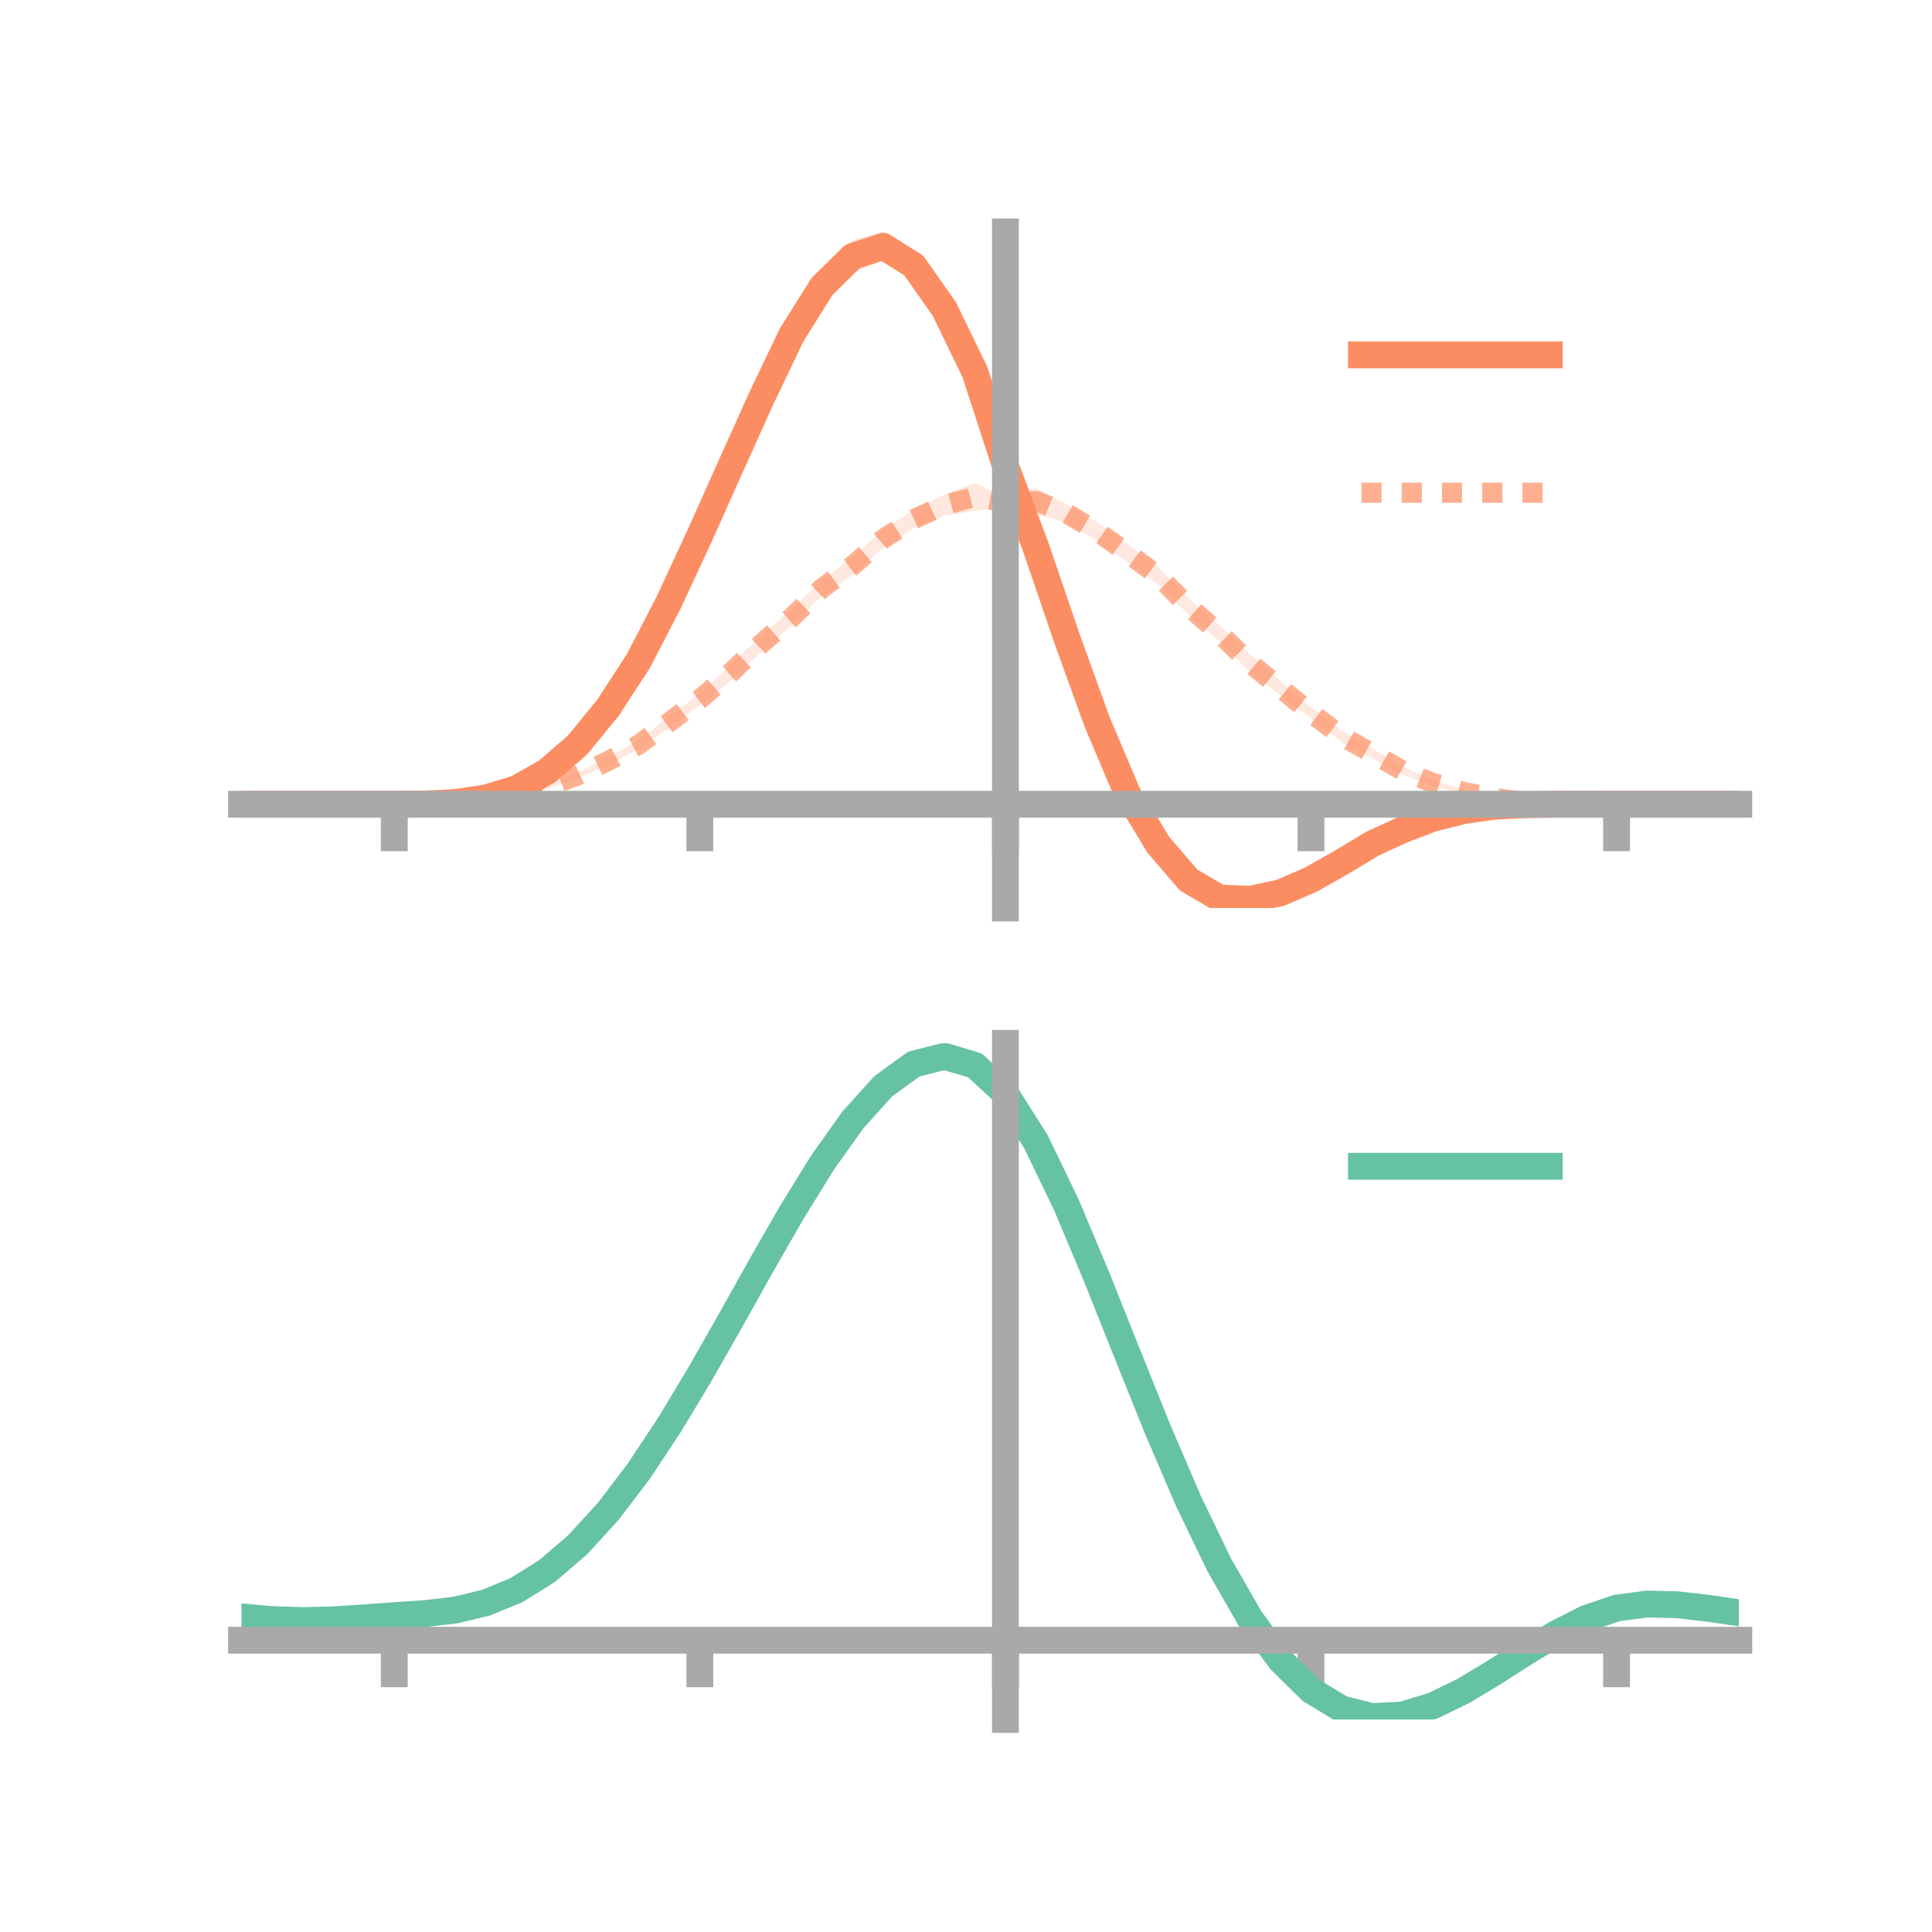 <?xml version="1.0" encoding="utf-8" standalone="no"?>
<!DOCTYPE svg PUBLIC "-//W3C//DTD SVG 1.1//EN"
  "http://www.w3.org/Graphics/SVG/1.1/DTD/svg11.dtd">
<!-- Created with matplotlib (https://matplotlib.org/) -->
<svg height="144pt" version="1.1" viewBox="0 0 144 144" width="144pt" xmlns="http://www.w3.org/2000/svg" xmlns:xlink="http://www.w3.org/1999/xlink">
 <defs>
  <style type="text/css">*{stroke-linecap:butt;stroke-linejoin:round;}</style>
 </defs>
 <g id="figure_1">
  <g id="patch_1">
   <path d="M 0 144 
L 144 144 
L 144 0 
L 0 0 
z
" style="fill:none;"/>
  </g>
  <g id="axes_1">
   <g id="patch_2">
    <path d="M 18 67.68 
L 129.6 67.68 
L 129.6 17.28 
L 18 17.28 
z
" style="fill:none;"/>
   </g>
   <g id="PolyCollection_1">
    <path clip-path="url(#pf0aed81683)" d="M 18 59.945 
L 18 59.945 
L 20.278 59.945 
L 22.555 59.945 
L 24.833 59.945 
L 27.11 59.945 
L 29.388 59.945 
L 31.665 59.912 
L 33.943 59.779 
L 36.22 59.403 
L 38.498 58.633 
L 40.776 57.291 
L 43.053 55.31 
L 45.331 52.419 
L 47.608 48.784 
L 49.886 44.297 
L 52.163 39.35 
L 54.441 34.015 
L 56.718 28.946 
L 58.996 24.256 
L 61.273 20.399 
L 63.551 17.873 
L 65.829 17.28 
L 68.106 18.625 
L 70.384 22.021 
L 72.661 26.675 
L 74.939 34.241 
L 77.216 39.951 
L 79.494 46.506 
L 81.771 52.69 
L 84.049 58.249 
L 86.327 61.992 
L 88.604 64.922 
L 90.882 66.336 
L 93.159 66.377 
L 95.437 65.936 
L 97.714 65.148 
L 99.992 63.864 
L 102.269 62.497 
L 104.547 61.58 
L 106.824 60.798 
L 109.102 60.234 
L 111.38 59.946 
L 113.657 59.914 
L 115.935 59.905 
L 118.212 59.935 
L 120.49 59.945 
L 122.767 59.945 
L 125.045 59.945 
L 127.322 59.945 
L 129.6 59.945 
L 129.6 59.945 
L 129.6 59.945 
L 127.322 59.945 
L 125.045 59.945 
L 122.767 59.945 
L 120.49 59.945 
L 118.212 59.962 
L 115.935 59.982 
L 113.657 60.049 
L 111.38 60.233 
L 109.102 60.597 
L 106.824 61.167 
L 104.547 62.112 
L 102.269 63.291 
L 99.992 64.678 
L 97.714 65.968 
L 95.437 67.156 
L 93.159 67.68 
L 90.882 67.531 
L 88.604 66.283 
L 86.327 63.924 
L 84.049 60.119 
L 81.771 54.915 
L 79.494 48.492 
L 77.216 41.69 
L 74.939 35.185 
L 72.661 28.764 
L 70.384 24.034 
L 68.106 20.952 
L 65.829 19.437 
L 63.551 20.342 
L 61.273 22.293 
L 58.996 25.701 
L 56.718 30.546 
L 54.441 35.591 
L 52.163 40.445 
L 49.886 45.324 
L 47.608 49.666 
L 45.331 53.049 
L 43.053 55.726 
L 40.776 57.704 
L 38.498 58.931 
L 36.22 59.546 
L 33.943 59.857 
L 31.665 59.939 
L 29.388 59.945 
L 27.11 59.945 
L 24.833 59.945 
L 22.555 59.945 
L 20.278 59.945 
L 18 59.945 
z
" style="fill:#fc8d62;fill-opacity:0.2;"/>
   </g>
   <g id="PolyCollection_2">
    <path clip-path="url(#pf0aed81683)" d="M 18 59.945 
L 18 59.945 
L 20.278 59.945 
L 22.555 59.945 
L 24.833 59.945 
L 27.11 59.945 
L 29.388 59.945 
L 31.665 59.91 
L 33.943 59.795 
L 36.22 59.531 
L 38.498 59.102 
L 40.776 58.456 
L 43.053 57.581 
L 45.331 56.418 
L 47.608 55.169 
L 49.886 53.381 
L 52.163 51.694 
L 54.441 49.571 
L 56.718 47.377 
L 58.996 45.442 
L 61.273 43.265 
L 63.551 41.476 
L 65.829 39.501 
L 68.106 38.017 
L 70.384 36.859 
L 72.661 35.981 
L 74.939 37.096 
L 77.216 36.369 
L 79.494 37.58 
L 81.771 38.924 
L 84.049 40.562 
L 86.327 42.257 
L 88.604 44.614 
L 90.882 46.592 
L 93.159 48.743 
L 95.437 50.752 
L 97.714 52.716 
L 99.992 54.428 
L 102.269 55.768 
L 104.547 57.141 
L 106.824 58.144 
L 109.102 58.856 
L 111.38 59.332 
L 113.657 59.685 
L 115.935 59.849 
L 118.212 59.926 
L 120.49 59.945 
L 122.767 59.945 
L 125.045 59.945 
L 127.322 59.945 
L 129.6 59.945 
L 129.6 59.945 
L 129.6 59.945 
L 127.322 59.945 
L 125.045 59.945 
L 122.767 59.945 
L 120.49 59.945 
L 118.212 59.962 
L 115.935 59.943 
L 113.657 59.85 
L 111.38 59.623 
L 109.102 59.213 
L 106.824 58.573 
L 104.547 57.748 
L 102.269 56.531 
L 99.992 55.294 
L 97.714 53.558 
L 95.437 51.842 
L 93.159 50.091 
L 90.882 47.808 
L 88.604 45.825 
L 86.327 43.597 
L 84.049 41.89 
L 81.771 40.297 
L 79.494 38.931 
L 77.216 38.311 
L 74.939 37.814 
L 72.661 38.067 
L 70.384 38.443 
L 68.106 39.381 
L 65.829 40.836 
L 63.551 42.836 
L 61.273 44.417 
L 58.996 46.618 
L 56.718 48.637 
L 54.441 50.754 
L 52.163 52.538 
L 49.886 54.271 
L 47.608 55.838 
L 45.331 57.02 
L 43.053 58.018 
L 40.776 58.806 
L 38.498 59.39 
L 36.22 59.711 
L 33.943 59.896 
L 31.665 59.946 
L 29.388 59.945 
L 27.11 59.945 
L 24.833 59.945 
L 22.555 59.945 
L 20.278 59.945 
L 18 59.945 
z
" style="fill:#fc8d62;fill-opacity:0.2;"/>
   </g>
   <g id="matplotlib.axis_1">
    <g id="xtick_1">
     <g id="line2d_1">
      <defs>
       <path d="M 0 0 
L 0 3.5 
" id="ma5e99e3de6" style="stroke:#a9a9a9;stroke-width:2;"/>
      </defs>
      <g>
       <use style="fill:#a9a9a9;stroke:#a9a9a9;stroke-width:2;" x="29.388" xlink:href="#ma5e99e3de6" y="59.945"/>
      </g>
     </g>
    </g>
    <g id="xtick_2">
     <g id="line2d_2">
      <g>
       <use style="fill:#a9a9a9;stroke:#a9a9a9;stroke-width:2;" x="52.163" xlink:href="#ma5e99e3de6" y="59.945"/>
      </g>
     </g>
    </g>
    <g id="xtick_3">
     <g id="line2d_3">
      <g>
       <use style="fill:#a9a9a9;stroke:#a9a9a9;stroke-width:2;" x="74.939" xlink:href="#ma5e99e3de6" y="59.945"/>
      </g>
     </g>
    </g>
    <g id="xtick_4">
     <g id="line2d_4">
      <g>
       <use style="fill:#a9a9a9;stroke:#a9a9a9;stroke-width:2;" x="97.714" xlink:href="#ma5e99e3de6" y="59.945"/>
      </g>
     </g>
    </g>
    <g id="xtick_5">
     <g id="line2d_5">
      <g>
       <use style="fill:#a9a9a9;stroke:#a9a9a9;stroke-width:2;" x="120.49" xlink:href="#ma5e99e3de6" y="59.945"/>
      </g>
     </g>
    </g>
   </g>
   <g id="matplotlib.axis_2"/>
   <g id="line2d_6">
    <path clip-path="url(#pf0aed81683)" d="M 18 59.945 
L 20.278 59.945 
L 22.555 59.945 
L 24.833 59.945 
L 27.11 59.945 
L 29.388 59.945 
L 31.665 59.926 
L 33.943 59.818 
L 36.22 59.474 
L 38.498 58.782 
L 40.776 57.498 
L 43.053 55.518 
L 45.331 52.734 
L 47.608 49.225 
L 49.886 44.81 
L 52.163 39.898 
L 54.441 34.803 
L 56.718 29.746 
L 58.996 24.978 
L 61.273 21.346 
L 63.551 19.107 
L 65.829 18.358 
L 68.106 19.788 
L 70.384 23.028 
L 72.661 27.72 
L 74.939 34.713 
L 77.216 40.82 
L 79.494 47.499 
L 81.771 53.802 
L 84.049 59.184 
L 86.327 62.958 
L 88.604 65.603 
L 90.882 66.933 
L 93.159 67.029 
L 95.437 66.546 
L 97.714 65.558 
L 99.992 64.271 
L 102.269 62.894 
L 104.547 61.846 
L 106.824 60.983 
L 109.102 60.415 
L 111.38 60.09 
L 113.657 59.981 
L 115.935 59.943 
L 118.212 59.948 
L 120.49 59.945 
L 122.767 59.945 
L 125.045 59.945 
L 127.322 59.945 
L 129.6 59.945 
" style="fill:none;stroke:#fc8d62;stroke-linecap:square;stroke-width:2;"/>
   </g>
   <g id="line2d_7">
    <path clip-path="url(#pf0aed81683)" d="M 18 59.945 
L 20.278 59.945 
L 22.555 59.945 
L 24.833 59.945 
L 27.11 59.945 
L 29.388 59.945 
L 31.665 59.928 
L 33.943 59.845 
L 36.22 59.621 
L 38.498 59.246 
L 40.776 58.631 
L 43.053 57.799 
L 45.331 56.719 
L 47.608 55.503 
L 49.886 53.826 
L 52.163 52.116 
L 54.441 50.162 
L 56.718 48.007 
L 58.996 46.03 
L 61.273 43.841 
L 63.551 42.156 
L 65.829 40.169 
L 68.106 38.699 
L 70.384 37.651 
L 72.661 37.024 
L 74.939 37.455 
L 77.216 37.34 
L 79.494 38.255 
L 81.771 39.611 
L 84.049 41.226 
L 86.327 42.927 
L 88.604 45.22 
L 90.882 47.2 
L 93.159 49.417 
L 95.437 51.297 
L 97.714 53.137 
L 99.992 54.861 
L 102.269 56.149 
L 104.547 57.445 
L 106.824 58.359 
L 109.102 59.034 
L 111.38 59.478 
L 113.657 59.767 
L 115.935 59.896 
L 118.212 59.944 
L 120.49 59.945 
L 122.767 59.945 
L 125.045 59.945 
L 127.322 59.945 
L 129.6 59.945 
" style="fill:none;stroke:#fc8d62;stroke-dasharray:1.5,1.5;stroke-dashoffset:0;stroke-opacity:0.7;stroke-width:1.5;"/>
   </g>
   <g id="patch_3">
    <path d="M 74.939 67.68 
L 74.939 17.28 
" style="fill:none;stroke:#a9a9a9;stroke-linecap:square;stroke-linejoin:miter;stroke-width:2;"/>
   </g>
   <g id="patch_4">
    <path d="M 129.6 67.68 
L 129.6 17.28 
" style="fill:none;"/>
   </g>
   <g id="patch_5">
    <path d="M 18 59.945 
L 129.6 59.945 
" style="fill:none;stroke:#a9a9a9;stroke-linecap:square;stroke-linejoin:miter;stroke-width:2;"/>
   </g>
   <g id="patch_6">
    <path d="M 18 17.28 
L 129.6 17.28 
" style="fill:none;"/>
   </g>
   <g id="legend_1">
    <g id="line2d_8">
     <path d="M 101.475 26.449 
L 115.475 26.449 
" style="fill:none;stroke:#fc8d62;stroke-linecap:square;stroke-width:2;"/>
    </g>
    <g id="line2d_9"/>
    <g id="text_1">
     <!--   -->
     <g transform="translate(121.075 28.899)scale(0.07 -0.07)">
      <defs>
       <path id="DejaVuSans-32"/>
      </defs>
      <use xlink:href="#DejaVuSans-32"/>
     </g>
    </g>
    <g id="line2d_10">
     <path d="M 101.475 36.724 
L 115.475 36.724 
" style="fill:none;stroke:#fc8d62;stroke-dasharray:1.5,1.5;stroke-dashoffset:0;stroke-opacity:0.7;stroke-width:1.5;"/>
    </g>
    <g id="line2d_11"/>
    <g id="text_2">
     <!--   -->
     <g transform="translate(121.075 39.174)scale(0.07 -0.07)">
      <use xlink:href="#DejaVuSans-32"/>
     </g>
    </g>
   </g>
  </g>
  <g id="axes_2">
   <g id="patch_7">
    <path d="M 18 128.16 
L 129.6 128.16 
L 129.6 77.76 
L 18 77.76 
z
" style="fill:none;"/>
   </g>
   <g id="PolyCollection_3">
    <path clip-path="url(#pbc1ceee75c)" d="M 18 120.552 
L 18 120.468 
L 20.278 120.682 
L 22.555 120.757 
L 24.833 120.696 
L 27.11 120.541 
L 29.388 120.365 
L 31.665 120.21 
L 33.943 119.938 
L 36.22 119.389 
L 38.498 118.437 
L 40.776 116.991 
L 43.053 115 
L 45.331 112.455 
L 47.608 109.388 
L 49.886 105.867 
L 52.163 101.993 
L 54.441 97.894 
L 56.718 93.725 
L 58.996 89.662 
L 61.273 85.893 
L 63.551 82.617 
L 65.829 80.036 
L 68.106 78.352 
L 70.384 77.76 
L 72.661 78.445 
L 74.939 80.576 
L 77.216 84.229 
L 79.494 89.028 
L 81.771 94.534 
L 84.049 100.339 
L 86.327 106.086 
L 88.604 111.474 
L 90.882 116.271 
L 93.159 120.308 
L 95.437 123.482 
L 97.714 125.755 
L 99.992 127.148 
L 102.269 127.732 
L 104.547 127.616 
L 106.824 126.935 
L 109.102 125.841 
L 111.38 124.495 
L 113.657 123.058 
L 115.935 121.691 
L 118.212 120.547 
L 120.49 119.776 
L 122.767 119.475 
L 125.045 119.537 
L 127.322 119.807 
L 129.6 120.152 
L 129.6 120.261 
L 129.6 120.261 
L 127.322 119.939 
L 125.045 119.687 
L 122.767 119.636 
L 120.49 119.941 
L 118.212 120.723 
L 115.935 121.897 
L 113.657 123.309 
L 111.38 124.797 
L 109.102 126.192 
L 106.824 127.323 
L 104.547 128.029 
L 102.269 128.16 
L 99.992 127.59 
L 97.714 126.225 
L 95.437 124.009 
L 93.159 120.93 
L 90.882 117.024 
L 88.604 112.386 
L 86.327 107.172 
L 84.049 101.607 
L 81.771 95.978 
L 79.494 90.634 
L 77.216 85.974 
L 74.939 82.426 
L 72.661 80.362 
L 70.384 79.7 
L 68.106 80.272 
L 65.829 81.894 
L 63.551 84.373 
L 61.273 87.514 
L 58.996 91.121 
L 56.718 95.003 
L 54.441 98.98 
L 52.163 102.885 
L 49.886 106.575 
L 47.608 109.928 
L 45.331 112.851 
L 43.053 115.283 
L 40.776 117.197 
L 38.498 118.599 
L 36.22 119.529 
L 33.943 120.066 
L 31.665 120.328 
L 29.388 120.472 
L 27.11 120.633 
L 24.833 120.769 
L 22.555 120.818 
L 20.278 120.747 
L 18 120.552 
z
" style="fill:#66c2a5;fill-opacity:0.2;"/>
   </g>
   <g id="matplotlib.axis_3">
    <g id="xtick_6">
     <g id="line2d_12">
      <g>
       <use style="fill:#a9a9a9;stroke:#a9a9a9;stroke-width:2;" x="29.388" xlink:href="#ma5e99e3de6" y="122.251"/>
      </g>
     </g>
    </g>
    <g id="xtick_7">
     <g id="line2d_13">
      <g>
       <use style="fill:#a9a9a9;stroke:#a9a9a9;stroke-width:2;" x="52.163" xlink:href="#ma5e99e3de6" y="122.251"/>
      </g>
     </g>
    </g>
    <g id="xtick_8">
     <g id="line2d_14">
      <g>
       <use style="fill:#a9a9a9;stroke:#a9a9a9;stroke-width:2;" x="74.939" xlink:href="#ma5e99e3de6" y="122.251"/>
      </g>
     </g>
    </g>
    <g id="xtick_9">
     <g id="line2d_15">
      <g>
       <use style="fill:#a9a9a9;stroke:#a9a9a9;stroke-width:2;" x="97.714" xlink:href="#ma5e99e3de6" y="122.251"/>
      </g>
     </g>
    </g>
    <g id="xtick_10">
     <g id="line2d_16">
      <g>
       <use style="fill:#a9a9a9;stroke:#a9a9a9;stroke-width:2;" x="120.49" xlink:href="#ma5e99e3de6" y="122.251"/>
      </g>
     </g>
    </g>
   </g>
   <g id="matplotlib.axis_4"/>
   <g id="line2d_17">
    <path clip-path="url(#pbc1ceee75c)" d="M 18 120.51 
L 20.278 120.714 
L 22.555 120.787 
L 24.833 120.732 
L 27.11 120.587 
L 29.388 120.418 
L 31.665 120.269 
L 33.943 120.002 
L 36.22 119.459 
L 38.498 118.518 
L 40.776 117.094 
L 43.053 115.142 
L 45.331 112.653 
L 47.608 109.658 
L 49.886 106.221 
L 52.163 102.439 
L 54.441 98.437 
L 56.718 94.364 
L 58.996 90.392 
L 61.273 86.704 
L 63.551 83.495 
L 65.829 80.965 
L 68.106 79.312 
L 70.384 78.73 
L 72.661 79.404 
L 74.939 81.501 
L 77.216 85.102 
L 79.494 89.831 
L 81.771 95.256 
L 84.049 100.973 
L 86.327 106.629 
L 88.604 111.93 
L 90.882 116.648 
L 93.159 120.619 
L 95.437 123.746 
L 97.714 125.99 
L 99.992 127.369 
L 102.269 127.946 
L 104.547 127.823 
L 106.824 127.129 
L 109.102 126.016 
L 111.38 124.646 
L 113.657 123.184 
L 115.935 121.794 
L 118.212 120.635 
L 120.49 119.858 
L 122.767 119.555 
L 125.045 119.612 
L 127.322 119.873 
L 129.6 120.207 
" style="fill:none;stroke:#66c2a5;stroke-linecap:square;stroke-width:2;"/>
   </g>
   <g id="patch_8">
    <path d="M 74.939 128.16 
L 74.939 77.76 
" style="fill:none;stroke:#a9a9a9;stroke-linecap:square;stroke-linejoin:miter;stroke-width:2;"/>
   </g>
   <g id="patch_9">
    <path d="M 129.6 128.16 
L 129.6 77.76 
" style="fill:none;"/>
   </g>
   <g id="patch_10">
    <path d="M 18 122.251 
L 129.6 122.251 
" style="fill:none;stroke:#a9a9a9;stroke-linecap:square;stroke-linejoin:miter;stroke-width:2;"/>
   </g>
   <g id="patch_11">
    <path d="M 18 77.76 
L 129.6 77.76 
" style="fill:none;"/>
   </g>
   <g id="legend_2">
    <g id="line2d_18">
     <path d="M 101.475 86.929 
L 115.475 86.929 
" style="fill:none;stroke:#66c2a5;stroke-linecap:square;stroke-width:2;"/>
    </g>
    <g id="line2d_19"/>
    <g id="text_3">
     <!--   -->
     <g transform="translate(121.075 89.379)scale(0.07 -0.07)">
      <use xlink:href="#DejaVuSans-32"/>
     </g>
    </g>
   </g>
  </g>
 </g>
 <defs>
  <clipPath id="pf0aed81683">
   <rect height="50.4" width="111.6" x="18" y="17.28"/>
  </clipPath>
  <clipPath id="pbc1ceee75c">
   <rect height="50.4" width="111.6" x="18" y="77.76"/>
  </clipPath>
 </defs>
</svg>
